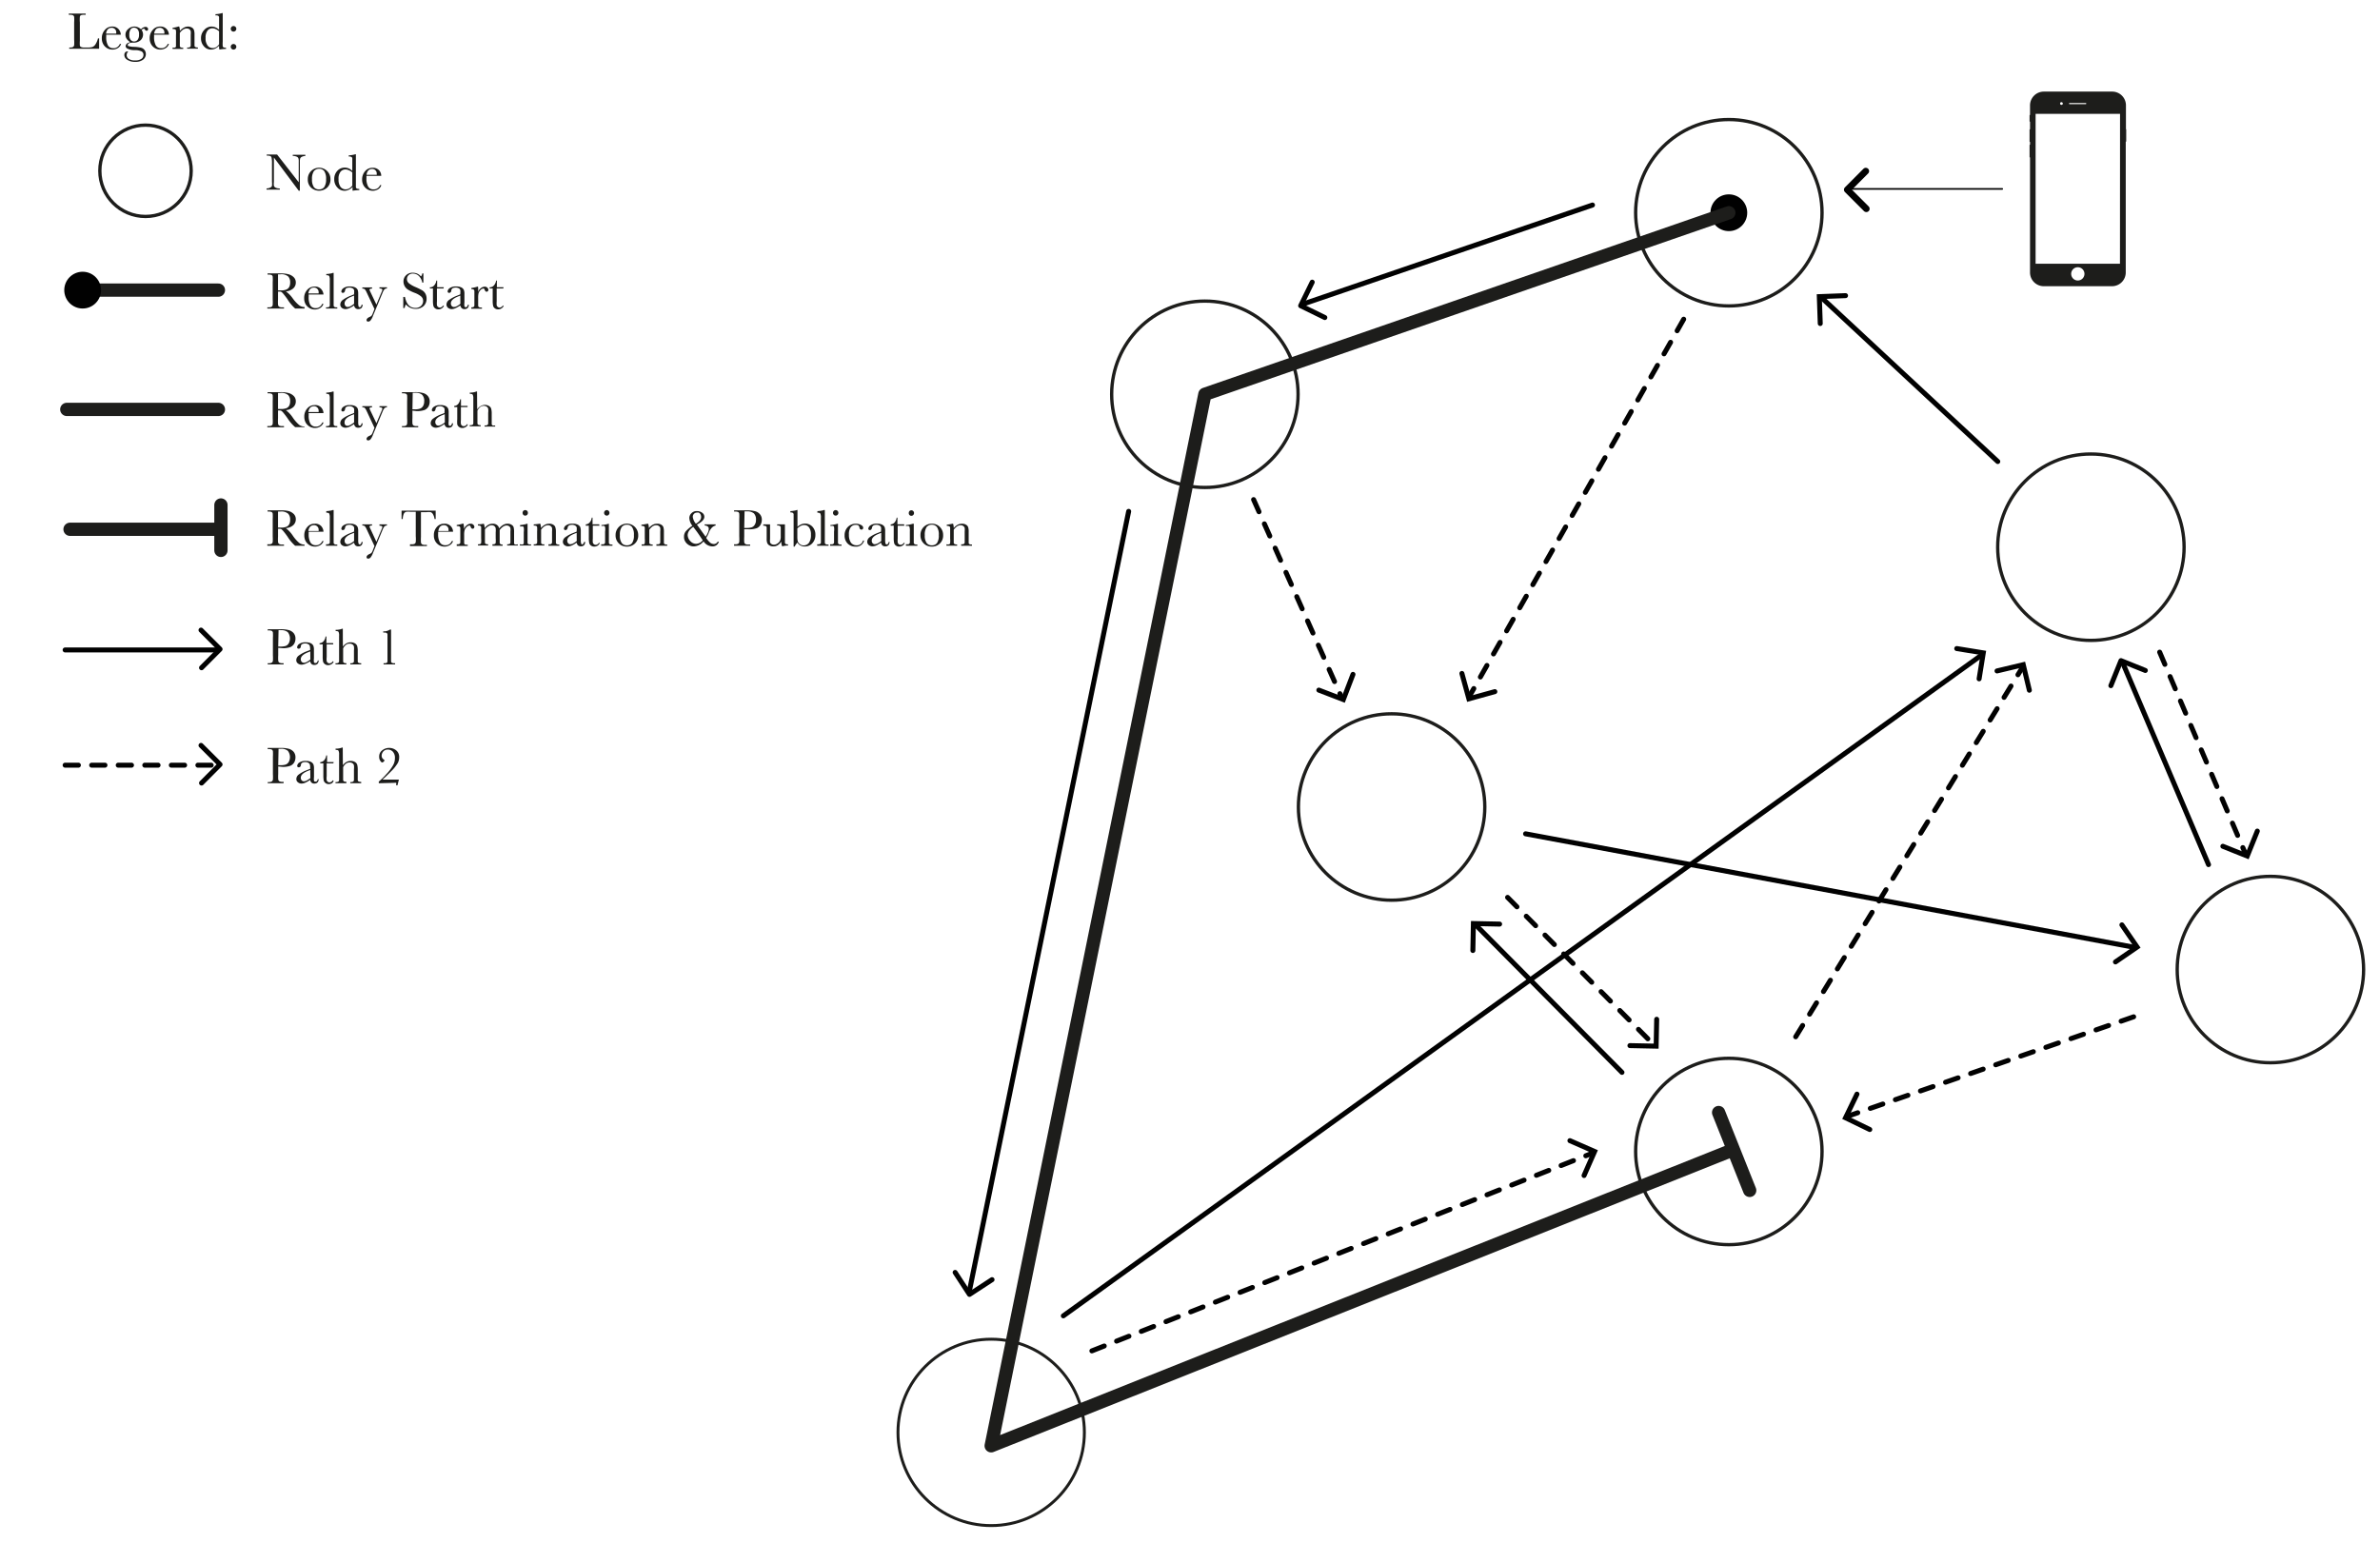 <svg xmlns="http://www.w3.org/2000/svg" viewBox="0 0 358.52 232.49"><defs><style>.cls-1,.cls-3,.cls-4,.cls-5,.cls-6,.cls-7,.cls-8,.cls-9{fill:none;}.cls-1,.cls-5,.cls-6,.cls-7,.cls-8{stroke:#010101;}.cls-1,.cls-5,.cls-6,.cls-7,.cls-8,.cls-9{stroke-linecap:round;}.cls-1,.cls-5,.cls-7{stroke-miterlimit:10;}.cls-1,.cls-5,.cls-6{stroke-width:0.75px;}.cls-2{fill:#1d1d1b;}.cls-3,.cls-4,.cls-9{stroke:#1d1d1b;}.cls-3,.cls-4,.cls-6,.cls-8,.cls-9{stroke-linejoin:round;}.cls-3{stroke-width:0.5px;}.cls-4{stroke-width:0.44px;}.cls-5{stroke-dasharray:2 2;}.cls-7{stroke-width:0.25px;}.cls-9{stroke-width:2px;}.cls-10{fill:#010101;}</style></defs><g id="Layer_1" data-name="Layer 1"><line class="cls-1" x1="160.18" y1="198.24" x2="298.42" y2="98.75"/><polyline class="cls-1" points="298.13 102.27 298.76 98.36 294.76 97.71"/><path class="cls-2" d="M14.93,5.78l0,1.56h-4.5V7.16h.16A1,1,0,0,0,11,7.08a.42.42,0,0,0,.17-.27,6.24,6.24,0,0,0,0-.85V3.37a5.9,5.9,0,0,0,0-.82A.36.36,0,0,0,11,2.3a1.16,1.16,0,0,0-.52-.07h-.12V2.05h2.55v.18H12.7a1.37,1.37,0,0,0-.51.06.34.34,0,0,0-.16.24,4.81,4.81,0,0,0,0,.84V6.14a5,5,0,0,0,0,.72.34.34,0,0,0,.17.22,1.28,1.28,0,0,0,.59.08h.41a2.54,2.54,0,0,0,.72-.08,1,1,0,0,0,.45-.38,3,3,0,0,0,.39-.92Z"/><path class="cls-2" d="M18.2,5.23H16c0,.15,0,.26,0,.34a2.54,2.54,0,0,0,.26,1.27.88.88,0,0,0,.79.42,1,1,0,0,0,1-.64h.19a1.12,1.12,0,0,1-.5.63,1.54,1.54,0,0,1-.81.22,1.61,1.61,0,0,1-.77-.2,1.64,1.64,0,0,1-.59-.58,1.76,1.76,0,0,1-.23-.91,1.8,1.8,0,0,1,.45-1.26A1.39,1.39,0,0,1,16.86,4a1.22,1.22,0,0,1,1,.39A1.34,1.34,0,0,1,18.2,5.23Zm-.69-.16a.92.92,0,0,0,0-.16.66.66,0,0,0-.2-.53.67.67,0,0,0-.49-.19c-.48,0-.76.29-.85.88Z"/><path class="cls-2" d="M21.24,4.42a.92.92,0,0,1,.67-.37.37.37,0,0,1,.29.1.31.31,0,0,1,.11.22c0,.18-.08.26-.24.26a.26.26,0,0,1-.22-.16q-.09-.15-.18-.15a.48.48,0,0,0-.33.21,1.21,1.21,0,0,1,.21.68,1.18,1.18,0,0,1-.34.82,1.49,1.49,0,0,1-1.13.39c-.55,0-.83.14-.83.34s.06.16.19.2a2.93,2.93,0,0,0,.77.1,5.1,5.1,0,0,1,1,.12,1,1,0,0,1,.56.35A1.05,1.05,0,0,1,21.54,9a1.92,1.92,0,0,1-1.21.32A2.11,2.11,0,0,1,19.16,9a.82.82,0,0,1-.43-.71.61.61,0,0,1,.12-.39.43.43,0,0,1,.36-.15.2.2,0,0,1,.11,0,.81.81,0,0,0-.24.56.68.68,0,0,0,.32.57,1.71,1.71,0,0,0,1,.22,1.52,1.52,0,0,0,.89-.23.69.69,0,0,0,.32-.58.58.58,0,0,0-.29-.55,2.37,2.37,0,0,0-1-.19,2.28,2.28,0,0,1-1.09-.21A.49.49,0,0,1,18.93,7c0-.34.24-.56.71-.64a1.8,1.8,0,0,1-.55-.5,1.09,1.09,0,0,1-.19-.63,1.07,1.07,0,0,1,.38-.83A1.34,1.34,0,0,1,20.2,4,1.39,1.39,0,0,1,21.24,4.42Zm-1.76.86a1.06,1.06,0,0,0,.21.73.66.66,0,0,0,.53.24A.68.68,0,0,0,20.73,6a1.23,1.23,0,0,0,.21-.81,1.06,1.06,0,0,0-.23-.8.74.74,0,0,0-.51-.22.61.61,0,0,0-.54.27A1.49,1.49,0,0,0,19.48,5.28Z"/><path class="cls-2" d="M25.45,5.23H23.21c0,.15,0,.26,0,.34a2.54,2.54,0,0,0,.26,1.27.88.88,0,0,0,.79.42,1,1,0,0,0,1-.64h.19a1.12,1.12,0,0,1-.5.63,1.54,1.54,0,0,1-.81.22,1.61,1.61,0,0,1-.77-.2,1.64,1.64,0,0,1-.59-.58,1.76,1.76,0,0,1-.23-.91A1.8,1.8,0,0,1,23,4.52,1.39,1.39,0,0,1,24.11,4a1.22,1.22,0,0,1,1,.39A1.34,1.34,0,0,1,25.45,5.23Zm-.69-.16a.92.92,0,0,0,0-.16.66.66,0,0,0-.2-.53.67.67,0,0,0-.49-.19c-.48,0-.76.29-.85.88Z"/><path class="cls-2" d="M26.85,4H27a2.29,2.29,0,0,1,.1.66,2,2,0,0,1,.59-.49A1.33,1.33,0,0,1,28.29,4a1.17,1.17,0,0,1,.63.16.7.7,0,0,1,.31.4,2.31,2.31,0,0,1,.07.67v1c0,.37,0,.6,0,.68a.27.27,0,0,0,.13.18.82.82,0,0,0,.38.06v.18H28.19V7.16h.08a.53.53,0,0,0,.36-.08.3.3,0,0,0,.1-.19c0-.07,0-.29,0-.65v-1a2.35,2.35,0,0,0,0-.54.51.51,0,0,0-.19-.28.64.64,0,0,0-.42-.13,1,1,0,0,0-.54.17,1.6,1.6,0,0,0-.49.51v1.3c0,.37,0,.6,0,.68a.26.26,0,0,0,.12.18.87.87,0,0,0,.39.06v.18H26V7.16a.88.88,0,0,0,.38,0,.25.25,0,0,0,.13-.17c0-.07,0-.3,0-.7v-1a4.87,4.87,0,0,0,0-.68.25.25,0,0,0-.12-.18A.87.87,0,0,0,26,4.37V4.19A4.75,4.75,0,0,0,26.85,4Z"/><path class="cls-2" d="M33,4.48V3.23c0-.34,0-.55,0-.64a.27.27,0,0,0-.11-.2.61.61,0,0,0-.35-.07h-.08V2.14a4.6,4.6,0,0,0,1-.17h.09v4.3a4.78,4.78,0,0,0,0,.68.23.23,0,0,0,.12.18.85.85,0,0,0,.38.06v.18a5.83,5.83,0,0,0-1,.1A2.08,2.08,0,0,1,33,6.89a2,2,0,0,1-.6.44,1.52,1.52,0,0,1-.63.14A1.36,1.36,0,0,1,30.74,7a1.74,1.74,0,0,1-.46-1.21,1.74,1.74,0,0,1,.47-1.26A1.46,1.46,0,0,1,31.84,4a1.63,1.63,0,0,1,.62.12A2,2,0,0,1,33,4.48Zm0,.23a1.84,1.84,0,0,0-.51-.33A1.28,1.28,0,0,0,32,4.26a.94.94,0,0,0-.73.34,1.67,1.67,0,0,0-.3,1.11,1.77,1.77,0,0,0,.31,1.16.94.94,0,0,0,.74.37,1.12,1.12,0,0,0,.55-.14A1.57,1.57,0,0,0,33,6.67Z"/><path class="cls-2" d="M34.76,4.34a.4.4,0,0,1,.12-.29.38.38,0,0,1,.3-.13.4.4,0,0,1,.29.12.41.41,0,0,1,.13.3.38.38,0,0,1-.13.3.4.4,0,0,1-.29.12.41.41,0,0,1-.3-.12A.44.44,0,0,1,34.76,4.34Zm0,2.71a.44.44,0,0,1,.12-.3.41.41,0,0,1,.3-.12.4.4,0,0,1,.29.12.41.41,0,0,1,.13.3.38.38,0,0,1-.13.3.4.4,0,0,1-.29.12.38.38,0,0,1-.3-.13A.4.4,0,0,1,34.76,7.05Z"/><path class="cls-2" d="M41.91,97.6v1.12a6.63,6.63,0,0,0,0,.81.43.43,0,0,0,.15.29.92.92,0,0,0,.49.1h.17v.18H40.33v-.18h.14a.88.88,0,0,0,.47-.09.42.42,0,0,0,.17-.27,6.9,6.9,0,0,0,0-.84v-2.6a6.72,6.72,0,0,0,0-.82.38.38,0,0,0-.16-.25,1.16,1.16,0,0,0-.52-.07h-.1V94.8l.66,0,1.25,0a4.62,4.62,0,0,1,1.26.13,1.46,1.46,0,0,1,.73.45,1.28,1.28,0,0,1,.28.83,1.6,1.6,0,0,1-.19.77,1.24,1.24,0,0,1-.56.5,3.15,3.15,0,0,1-1.27.17Zm0-.19h.38a2.41,2.41,0,0,0,.73-.09.89.89,0,0,0,.47-.39,1.54,1.54,0,0,0-.13-1.68,1.47,1.47,0,0,0-1-.31h-.4Z"/><path class="cls-2" d="M47.87,99.51H48c0,.44-.24.67-.65.67a.61.61,0,0,1-.42-.14.69.69,0,0,1-.2-.42A4.72,4.72,0,0,1,46,100a1.48,1.48,0,0,1-.57.14.88.88,0,0,1-.56-.19.61.61,0,0,1-.24-.5.87.87,0,0,1,.4-.7,4.79,4.79,0,0,1,1.08-.59l.61-.24V97.8a1.79,1.79,0,0,0-.05-.48.45.45,0,0,0-.22-.26.84.84,0,0,0-.47-.12q-.59,0-.66.39c0,.27-.15.4-.32.4a.21.21,0,0,1-.24-.23.67.67,0,0,1,.31-.48,1.59,1.59,0,0,1,1-.25,1.62,1.62,0,0,1,.77.15.88.88,0,0,1,.36.36,1.53,1.53,0,0,1,.09.61v1.29a2.31,2.31,0,0,0,0,.58.2.2,0,0,0,.21.13C47.72,99.89,47.83,99.76,47.87,99.51Zm-1.13-1.37-.43.17c-.67.28-1,.62-1,1a.56.56,0,0,0,.13.39.43.43,0,0,0,.34.15,1,1,0,0,0,.42-.12,3.61,3.61,0,0,0,.55-.36Z"/><path class="cls-2" d="M50.21,97.08h-1V99a2.63,2.63,0,0,0,0,.6.45.45,0,0,0,.16.25.48.48,0,0,0,.27.09.6.6,0,0,0,.49-.32l.13.07a.76.76,0,0,1-.36.39,1,1,0,0,1-.48.13.76.76,0,0,1-.49-.16.73.73,0,0,1-.27-.39,4.43,4.43,0,0,1-.05-.78V97.08h-.47V96.9a.85.85,0,0,0,.58-.27,1.33,1.33,0,0,0,.32-.74h.13v1h1Z"/><path class="cls-2" d="M51.65,97.42a1.73,1.73,0,0,1,.53-.49,1.27,1.27,0,0,1,.64-.16,1.18,1.18,0,0,1,.65.16.74.74,0,0,1,.34.41,2.8,2.8,0,0,1,.08.77V99c0,.37,0,.6,0,.68a.24.24,0,0,0,.13.18.87.87,0,0,0,.39.06v.18H52.77v-.18h.08a.53.53,0,0,0,.37-.09.35.35,0,0,0,.1-.19c0-.07,0-.29,0-.64V98a2.66,2.66,0,0,0,0-.59.51.51,0,0,0-.22-.32.73.73,0,0,0-.43-.12.88.88,0,0,0-.55.17,1.62,1.62,0,0,0-.43.54V99c0,.36,0,.58,0,.66a.25.25,0,0,0,.12.19.77.77,0,0,0,.37.07v.18H50.54v-.18h.08a.55.55,0,0,0,.36-.08.32.32,0,0,0,.1-.2c0-.07,0-.29,0-.64V95.81A1.26,1.26,0,0,0,51,95.2c-.06-.09-.2-.13-.44-.13v-.18a2.66,2.66,0,0,0,1-.17h.08Z"/><path class="cls-2" d="M58.74,94.85h.17V99c0,.34,0,.55,0,.64a.31.31,0,0,0,.11.21.71.71,0,0,0,.35.07h.15v.18H57.78v-.18h.13a.61.61,0,0,0,.37-.08.31.31,0,0,0,.09-.2c0-.07,0-.29,0-.64V96.22c0-.36,0-.57,0-.64a.38.38,0,0,0-.1-.2.61.61,0,0,0-.37-.08h-.17v-.18A1.66,1.66,0,0,0,58.74,94.85Z"/><path class="cls-2" d="M41.91,115.47v1.12a7,7,0,0,0,0,.82.43.43,0,0,0,.15.28.92.92,0,0,0,.49.1h.17V118H40.33v-.18h.14a.88.88,0,0,0,.47-.09.42.42,0,0,0,.17-.27,6.9,6.9,0,0,0,0-.84V114a6.72,6.72,0,0,0,0-.82.38.38,0,0,0-.16-.25,1.16,1.16,0,0,0-.52-.07h-.1v-.18l.66,0,1.25,0a4.62,4.62,0,0,1,1.26.13,1.53,1.53,0,0,1,.73.45,1.28,1.28,0,0,1,.28.83,1.6,1.6,0,0,1-.19.77,1.24,1.24,0,0,1-.56.5,3.15,3.15,0,0,1-1.27.17Zm0-.19h.38a2.41,2.41,0,0,0,.73-.09.89.89,0,0,0,.47-.39,1.54,1.54,0,0,0-.13-1.68,1.47,1.47,0,0,0-1-.31h-.4Z"/><path class="cls-2" d="M47.87,117.38H48c0,.44-.24.67-.65.67a.61.61,0,0,1-.42-.14.69.69,0,0,1-.2-.42,4.72,4.72,0,0,1-.72.42,1.48,1.48,0,0,1-.57.14.83.83,0,0,1-.56-.19.59.59,0,0,1-.24-.5.87.87,0,0,1,.4-.7,4.79,4.79,0,0,1,1.08-.59l.61-.24v-.16a1.79,1.79,0,0,0-.05-.48.45.45,0,0,0-.22-.26.84.84,0,0,0-.47-.12q-.59,0-.66.39c0,.27-.15.4-.32.4a.21.21,0,0,1-.24-.23.67.67,0,0,1,.31-.48,1.59,1.59,0,0,1,1-.25,1.62,1.62,0,0,1,.77.15.88.88,0,0,1,.36.36,1.56,1.56,0,0,1,.09.61v1.29a2.31,2.31,0,0,0,0,.58.2.2,0,0,0,.21.13C47.72,117.76,47.83,117.63,47.87,117.38ZM46.74,116l-.43.17c-.67.28-1,.62-1,1a.56.56,0,0,0,.13.39.43.43,0,0,0,.34.15,1,1,0,0,0,.42-.12,3.61,3.61,0,0,0,.55-.36Z"/><path class="cls-2" d="M50.21,115h-1v1.93a2.63,2.63,0,0,0,0,.6.45.45,0,0,0,.16.25.48.48,0,0,0,.27.09.6.6,0,0,0,.49-.32l.13.07A.76.76,0,0,1,50,118a1,1,0,0,1-.48.13.76.76,0,0,1-.49-.16.73.73,0,0,1-.27-.39,4.43,4.43,0,0,1-.05-.78V115h-.47v-.18a.85.85,0,0,0,.58-.27,1.33,1.33,0,0,0,.32-.74h.13v1h1Z"/><path class="cls-2" d="M51.65,115.29a1.73,1.73,0,0,1,.53-.49,1.27,1.27,0,0,1,.64-.16,1.18,1.18,0,0,1,.65.16.74.74,0,0,1,.34.41,2.84,2.84,0,0,1,.08.78v.88c0,.37,0,.6,0,.68a.24.24,0,0,0,.13.18.87.87,0,0,0,.39.06V118H52.77v-.18h.08a.53.53,0,0,0,.37-.09.35.35,0,0,0,.1-.19c0-.07,0-.29,0-.64v-1a2.66,2.66,0,0,0,0-.59.51.51,0,0,0-.22-.32.73.73,0,0,0-.43-.12.88.88,0,0,0-.55.17,1.62,1.62,0,0,0-.43.54v1.28c0,.36,0,.58,0,.66a.25.25,0,0,0,.12.19.77.77,0,0,0,.37.07V118H50.54v-.18h.08a.55.55,0,0,0,.36-.08.32.32,0,0,0,.1-.2c0-.07,0-.29,0-.64v-3.19a1.26,1.26,0,0,0-.09-.61c-.06-.09-.2-.13-.44-.13v-.18a2.66,2.66,0,0,0,1-.17h.08Z"/><path class="cls-2" d="M57.06,118v-.25a10,10,0,0,0,1.12-1.1,6.76,6.76,0,0,0,1-1.3,2.16,2.16,0,0,0,.31-1.1,1.37,1.37,0,0,0-.31-1,1,1,0,0,0-.76-.32.88.88,0,0,0-.69.29,1,1,0,0,0-.24.62.66.66,0,0,0,.32.59c.07.06.11.1.11.13a.33.33,0,0,1-.13.19.37.37,0,0,1-.22.12c-.08,0-.17-.08-.28-.24a1,1,0,0,1-.17-.6,1.13,1.13,0,0,1,.47-1,1.69,1.69,0,0,1,2.07,0,1.26,1.26,0,0,1,.47,1.08,1.81,1.81,0,0,1-.21.85,6.27,6.27,0,0,1-1,1.24c-.55.55-1,1-1.31,1.25h2.48l-.22.87h-.18a.34.34,0,0,1,0-.14.31.31,0,0,0,0-.1c0-.08,0-.13,0-.14a.8.8,0,0,0-.27,0Z"/><path class="cls-2" d="M45,28.73l-3.74-5v3.67a2.68,2.68,0,0,0,0,.61.54.54,0,0,0,.26.26,1.3,1.3,0,0,0,.63.12v.18h-2v-.18a1.33,1.33,0,0,0,.58-.14.43.43,0,0,0,.24-.24,3.2,3.2,0,0,0,0-.61v-2.8a3.57,3.57,0,0,0-.06-.82.4.4,0,0,0-.18-.27,1.56,1.56,0,0,0-.55-.06v-.17h1.56L45,27.46V24.29a1.15,1.15,0,0,0-.07-.49.52.52,0,0,0-.3-.22,1.4,1.4,0,0,0-.53-.09v-.17H46v.17a1.64,1.64,0,0,0-.53.13.5.5,0,0,0-.25.25,1.68,1.68,0,0,0-.05.48v4.38Z"/><path class="cls-2" d="M46.37,27a1.67,1.67,0,0,1,.49-1.23,1.71,1.71,0,0,1,2.42,0,1.67,1.67,0,0,1,.5,1.23,1.66,1.66,0,0,1-.5,1.27,1.81,1.81,0,0,1-2.42,0A1.64,1.64,0,0,1,46.37,27ZM47,27a2,2,0,0,0,.28,1.19.94.94,0,0,0,.78.34.93.93,0,0,0,.78-.34A2,2,0,0,0,49.12,27a2.06,2.06,0,0,0-.27-1.21.92.92,0,0,0-.78-.36,1,1,0,0,0-.79.36A2.06,2.06,0,0,0,47,27Z"/><path class="cls-2" d="M53.07,25.75V24.5c0-.34,0-.55,0-.64a.27.27,0,0,0-.11-.2.6.6,0,0,0-.35-.08h-.08v-.17a4.6,4.6,0,0,0,1-.17h.08v4.3c0,.37,0,.6,0,.68a.27.27,0,0,0,.13.18.82.82,0,0,0,.38.06v.18a6,6,0,0,0-1,.1,2.71,2.71,0,0,1,0-.58,2.14,2.14,0,0,1-.6.44,1.52,1.52,0,0,1-.63.14,1.43,1.43,0,0,1-1.08-.5A1.75,1.75,0,0,1,50.35,27a1.77,1.77,0,0,1,.46-1.26,1.5,1.5,0,0,1,1.1-.49,1.63,1.63,0,0,1,.62.12A2,2,0,0,1,53.07,25.75Zm0,.23a1.74,1.74,0,0,0-.52-.33,1.2,1.2,0,0,0-.52-.12.94.94,0,0,0-.73.34A1.67,1.67,0,0,0,51,27a1.85,1.85,0,0,0,.3,1.16,1,1,0,0,0,.75.37,1.15,1.15,0,0,0,.55-.14,1.57,1.57,0,0,0,.47-.43Z"/><path class="cls-2" d="M57.43,26.49H55.2c0,.16,0,.27,0,.35a2.43,2.43,0,0,0,.26,1.27.87.87,0,0,0,.79.42,1,1,0,0,0,1-.64h.19a1.1,1.1,0,0,1-.49.63,1.54,1.54,0,0,1-.81.22,1.61,1.61,0,0,1-.77-.2,1.64,1.64,0,0,1-.59-.58,1.67,1.67,0,0,1-.23-.91A1.84,1.84,0,0,1,55,25.79a1.43,1.43,0,0,1,1.12-.51,1.24,1.24,0,0,1,1,.39A1.27,1.27,0,0,1,57.43,26.49Zm-.68-.15a.92.92,0,0,0,0-.16.67.67,0,0,0-.7-.72c-.47,0-.75.29-.84.88Z"/><path class="cls-2" d="M45.88,64.35H44.46A6.25,6.25,0,0,1,43.3,63c-.17-.24-.34-.47-.52-.69a2.65,2.65,0,0,0-.37-.4.56.56,0,0,0-.32-.07h-.21V63a6.74,6.74,0,0,0,0,.81.4.4,0,0,0,.16.29.87.87,0,0,0,.48.09h.26v.18H40.27v-.18h.17a.87.87,0,0,0,.47-.08.39.39,0,0,0,.17-.27,6.9,6.9,0,0,0,0-.84v-2.6a6.72,6.72,0,0,0,0-.82.33.33,0,0,0-.16-.25,1.16,1.16,0,0,0-.52-.07h-.09v-.18l.76,0c.5,0,.9,0,1.2,0a4.52,4.52,0,0,1,1.23.14,1.75,1.75,0,0,1,.77.46,1.09,1.09,0,0,1,.29.77,1.17,1.17,0,0,1-.38.89,1.92,1.92,0,0,1-1.12.45,4.61,4.61,0,0,1,1.07,1.16,5.44,5.44,0,0,0,.94,1.06,1.47,1.47,0,0,0,.81.26Zm-4-2.73.61,0a2.17,2.17,0,0,0,.54-.09.85.85,0,0,0,.6-.56,1.62,1.62,0,0,0,.08-.54,1.32,1.32,0,0,0-.28-.89,1.57,1.57,0,0,0-1.22-.34l-.33,0Z"/><path class="cls-2" d="M48.73,62.24H46.5c0,.15,0,.26,0,.34a2.51,2.51,0,0,0,.26,1.27.88.88,0,0,0,.79.42,1,1,0,0,0,1-.63h.19a1.13,1.13,0,0,1-.5.62,1.54,1.54,0,0,1-.81.22,1.57,1.57,0,0,1-.76-.2,1.67,1.67,0,0,1-.6-.58,1.76,1.76,0,0,1-.23-.91,1.8,1.8,0,0,1,.45-1.26,1.4,1.4,0,0,1,1.11-.5,1.2,1.2,0,0,1,1,.38A1.34,1.34,0,0,1,48.73,62.24ZM48,62.08a1,1,0,0,0,0-.16.66.66,0,0,0-.21-.53.66.66,0,0,0-.49-.19c-.47,0-.76.29-.85.88Z"/><path class="cls-2" d="M50.26,59v4.28c0,.34,0,.55,0,.64a.27.27,0,0,0,.11.2.63.63,0,0,0,.35.07h.09v.18H49.11v-.18h.11a.71.71,0,0,0,.34-.06.29.29,0,0,0,.12-.18c0-.08,0-.3,0-.67V60.09a1.33,1.33,0,0,0-.09-.63c-.06-.09-.21-.13-.44-.13v-.18a3.15,3.15,0,0,0,.56-.06,1.6,1.6,0,0,0,.44-.11Z"/><path class="cls-2" d="M54.47,63.77h.15c0,.44-.24.67-.66.67a.63.63,0,0,1-.42-.14.75.75,0,0,1-.2-.42,5.2,5.2,0,0,1-.71.42,1.57,1.57,0,0,1-.58.14.92.92,0,0,1-.56-.19.63.63,0,0,1-.23-.5.87.87,0,0,1,.39-.7,4.67,4.67,0,0,1,1.09-.59l.6-.24v-.16a1.88,1.88,0,0,0,0-.48.44.44,0,0,0-.23-.26.8.8,0,0,0-.47-.12c-.39,0-.61.13-.65.39s-.15.4-.33.4a.21.21,0,0,1-.24-.23.69.69,0,0,1,.32-.48,1.55,1.55,0,0,1,1-.25,1.59,1.59,0,0,1,.77.15.86.86,0,0,1,.37.36,1.79,1.79,0,0,1,.08.61v1.29A2.15,2.15,0,0,0,54,64a.19.19,0,0,0,.2.13C54.32,64.15,54.43,64,54.47,63.77ZM53.34,62.4l-.43.17c-.67.28-1,.62-1,1A.57.57,0,0,0,52,64a.4.4,0,0,0,.33.15A1,1,0,0,0,52.8,64a3.15,3.15,0,0,0,.54-.36Z"/><path class="cls-2" d="M56.7,63.75,57.44,62a2.54,2.54,0,0,0,.16-.43c0-.13-.15-.2-.44-.21v-.17h1.13v.17a.58.58,0,0,0-.38.14,2.16,2.16,0,0,0-.3.56l-1.43,3.45a2.43,2.43,0,0,1-.36.67.47.47,0,0,1-.34.17c-.17,0-.26-.07-.26-.23s.14-.32.41-.45a1.18,1.18,0,0,0,.32-.18,1,1,0,0,0,.16-.27l.3-.76-1.2-2.58a1.6,1.6,0,0,0-.27-.43.56.56,0,0,0-.36-.09v-.17h1.47v.17c-.26,0-.39.07-.39.16a2.13,2.13,0,0,0,.16.39Z"/><path class="cls-2" d="M62.13,61.86V63a6.74,6.74,0,0,0,0,.81.4.4,0,0,0,.16.29.9.9,0,0,0,.48.09H63v.18H60.55v-.18h.14a.87.87,0,0,0,.47-.08.39.39,0,0,0,.17-.27,6.9,6.9,0,0,0,0-.84v-2.6a6.72,6.72,0,0,0,0-.82.33.33,0,0,0-.16-.25,1.16,1.16,0,0,0-.52-.07h-.1v-.18l.67,0,1.24,0a4.57,4.57,0,0,1,1.26.13,1.42,1.42,0,0,1,.73.45,1.23,1.23,0,0,1,.28.83,1.52,1.52,0,0,1-.19.77,1.3,1.3,0,0,1-.56.5,3.35,3.35,0,0,1-1.27.17Zm0-.19h.38a2.2,2.2,0,0,0,.74-.1.89.89,0,0,0,.47-.38,1.37,1.37,0,0,0,.18-.72,1.28,1.28,0,0,0-.32-1,1.49,1.49,0,0,0-1-.3h-.41Z"/><path class="cls-2" d="M68.09,63.77h.15c0,.44-.25.67-.66.67a.61.61,0,0,1-.42-.14.75.75,0,0,1-.2-.42,4.72,4.72,0,0,1-.72.42,1.48,1.48,0,0,1-.57.14.9.9,0,0,1-.56-.19.6.6,0,0,1-.23-.5.87.87,0,0,1,.39-.7,4.79,4.79,0,0,1,1.08-.59l.61-.24v-.16a1.79,1.79,0,0,0,0-.48.42.42,0,0,0-.22-.26.84.84,0,0,0-.47-.12c-.39,0-.61.13-.65.39s-.15.4-.33.4a.21.21,0,0,1-.24-.23.69.69,0,0,1,.32-.48,1.55,1.55,0,0,1,1-.25,1.62,1.62,0,0,1,.77.15.88.88,0,0,1,.36.36,1.53,1.53,0,0,1,.09.61v1.29a2.15,2.15,0,0,0,0,.58.19.19,0,0,0,.2.13C67.94,64.15,68.05,64,68.09,63.77ZM67,62.4l-.43.17c-.67.28-1,.62-1,1a.62.62,0,0,0,.13.4.43.43,0,0,0,.34.15,1,1,0,0,0,.42-.12,2.84,2.84,0,0,0,.55-.36Z"/><path class="cls-2" d="M70.43,61.33h-1v1.94a2.69,2.69,0,0,0,0,.6.45.45,0,0,0,.16.25.49.49,0,0,0,.28.09.58.58,0,0,0,.48-.32l.13.07a.81.81,0,0,1-.36.39.94.94,0,0,1-.48.13.78.78,0,0,1-.49-.16.73.73,0,0,1-.27-.39,4.43,4.43,0,0,1,0-.78V61.33h-.46v-.17a.85.85,0,0,0,.57-.27,1.27,1.27,0,0,0,.32-.74h.13v1h1Z"/><path class="cls-2" d="M71.88,61.68a1.6,1.6,0,0,1,.52-.49A1.29,1.29,0,0,1,73,61a1.18,1.18,0,0,1,.65.16.72.72,0,0,1,.34.4,2.84,2.84,0,0,1,.08.78v.89c0,.37,0,.6,0,.68a.27.27,0,0,0,.13.18.91.91,0,0,0,.39,0v.18H73v-.18h.07a.54.54,0,0,0,.37-.08.3.3,0,0,0,.1-.19c0-.08,0-.29,0-.64v-1a2.16,2.16,0,0,0,0-.59.51.51,0,0,0-.22-.32.73.73,0,0,0-.43-.13.91.91,0,0,0-.55.18,1.49,1.49,0,0,0-.42.54v1.28c0,.36,0,.58,0,.66a.31.31,0,0,0,.12.19.8.8,0,0,0,.37.06v.18H70.76v-.18h.08a.54.54,0,0,0,.37-.08.31.31,0,0,0,.09-.19c0-.07,0-.29,0-.64V60.07a1.26,1.26,0,0,0-.09-.61c-.07-.09-.21-.13-.44-.13v-.18a2.6,2.6,0,0,0,1-.17h.09Z"/><path class="cls-2" d="M45.88,46.48H44.46a6.25,6.25,0,0,1-1.16-1.39c-.17-.24-.34-.47-.52-.69a2.65,2.65,0,0,0-.37-.4.56.56,0,0,0-.32-.07h-.21V45.1a6.83,6.83,0,0,0,0,.82.4.4,0,0,0,.16.29.87.87,0,0,0,.48.09h.26v.18H40.27V46.3h.17a.87.87,0,0,0,.47-.08.39.39,0,0,0,.17-.27,7,7,0,0,0,0-.85V42.51a6.6,6.6,0,0,0,0-.82.33.33,0,0,0-.16-.25,1.16,1.16,0,0,0-.52-.07h-.09v-.18l.76,0c.5,0,.9,0,1.2,0a4.52,4.52,0,0,1,1.23.14,1.75,1.75,0,0,1,.77.46,1.09,1.09,0,0,1,.29.77,1.17,1.17,0,0,1-.38.89,1.92,1.92,0,0,1-1.12.45A4.61,4.61,0,0,1,44.13,45,5.44,5.44,0,0,0,45.07,46a1.47,1.47,0,0,0,.81.26Zm-4-2.73.61,0a2.17,2.17,0,0,0,.54-.09,1,1,0,0,0,.37-.21.89.89,0,0,0,.23-.35,1.62,1.62,0,0,0,.08-.54,1.32,1.32,0,0,0-.28-.89,1.57,1.57,0,0,0-1.22-.34l-.33,0Z"/><path class="cls-2" d="M48.73,44.37H46.5c0,.15,0,.26,0,.34A2.51,2.51,0,0,0,46.74,46a.88.88,0,0,0,.79.42,1,1,0,0,0,1-.64h.19a1.12,1.12,0,0,1-.5.63,1.54,1.54,0,0,1-.81.22,1.57,1.57,0,0,1-.76-.2,1.67,1.67,0,0,1-.6-.58,1.76,1.76,0,0,1-.23-.91,1.8,1.8,0,0,1,.45-1.26,1.4,1.4,0,0,1,1.11-.5,1.2,1.2,0,0,1,1,.38A1.34,1.34,0,0,1,48.73,44.37ZM48,44.21a1,1,0,0,0,0-.16.66.66,0,0,0-.21-.53.66.66,0,0,0-.49-.19c-.47,0-.76.29-.85.88Z"/><path class="cls-2" d="M50.26,41.11v4.28c0,.34,0,.55,0,.64a.27.27,0,0,0,.11.2.63.63,0,0,0,.35.07h.09v.18H49.11V46.3h.11a.71.71,0,0,0,.34-.06.29.29,0,0,0,.12-.18c0-.08,0-.3,0-.67V42.22a1.33,1.33,0,0,0-.09-.63c-.06-.09-.21-.13-.44-.13v-.18a3.15,3.15,0,0,0,.56-.06,1.6,1.6,0,0,0,.44-.11Z"/><path class="cls-2" d="M54.47,45.9h.15c0,.44-.24.67-.66.67a.58.58,0,0,1-.42-.15.69.69,0,0,1-.2-.41,4.22,4.22,0,0,1-.71.41,1.42,1.42,0,0,1-.58.15.92.92,0,0,1-.56-.19.63.63,0,0,1-.23-.5.87.87,0,0,1,.39-.7,4.67,4.67,0,0,1,1.09-.59l.6-.24v-.16a1.88,1.88,0,0,0,0-.48.48.48,0,0,0-.23-.27.88.88,0,0,0-.47-.11c-.39,0-.61.13-.65.39s-.15.4-.33.4a.21.21,0,0,1-.24-.23.69.69,0,0,1,.32-.48,1.55,1.55,0,0,1,1-.25,1.59,1.59,0,0,1,.77.15.8.8,0,0,1,.37.36,1.79,1.79,0,0,1,.08.61v1.29a2.15,2.15,0,0,0,.05.58.19.19,0,0,0,.2.13C54.32,46.28,54.43,46.15,54.47,45.9Zm-1.13-1.37-.43.17c-.67.28-1,.62-1,1a.57.57,0,0,0,.13.4.4.4,0,0,0,.33.15,1,1,0,0,0,.43-.12,3.15,3.15,0,0,0,.54-.36Z"/><path class="cls-2" d="M56.7,45.88l.74-1.78a2.54,2.54,0,0,0,.16-.43c0-.13-.15-.2-.44-.21v-.18h1.13v.18a.58.58,0,0,0-.38.14,2.16,2.16,0,0,0-.3.56L56.18,47.6a2.16,2.16,0,0,1-.36.67.45.45,0,0,1-.34.18c-.17,0-.26-.07-.26-.23s.14-.32.41-.45a1.18,1.18,0,0,0,.32-.18,1,1,0,0,0,.16-.27l.3-.76L55.21,44a1.6,1.6,0,0,0-.27-.43.56.56,0,0,0-.36-.09v-.18h1.47v.18c-.26,0-.39.07-.39.16a2.13,2.13,0,0,0,.16.39Z"/><path class="cls-2" d="M60.75,46.43v-1.7H61c.22,1.1.74,1.66,1.57,1.66a1.18,1.18,0,0,0,.87-.32,1,1,0,0,0,.3-.71.9.9,0,0,0-.27-.67,3.26,3.26,0,0,0-1-.57,6,6,0,0,1-1-.48,1.43,1.43,0,0,1-.69-1.23,1.24,1.24,0,0,1,.39-.94,1.36,1.36,0,0,1,1-.38,1.9,1.9,0,0,1,.63.11,1.57,1.57,0,0,1,.61.45.79.79,0,0,0,.2-.46h.17v1.38h-.17a1.87,1.87,0,0,0-.52-1,1.27,1.27,0,0,0-.88-.35.88.88,0,0,0-.69.26.83.83,0,0,0-.22.56.8.8,0,0,0,.28.62,4,4,0,0,0,1,.58,10.51,10.51,0,0,1,1,.49,1.36,1.36,0,0,1,.5.51,1.55,1.55,0,0,1,.18.76,1.48,1.48,0,0,1-.45,1.11,1.7,1.7,0,0,1-1.21.42,1.83,1.83,0,0,1-1.45-.67,1.32,1.32,0,0,0-.19.52Z"/><path class="cls-2" d="M66.82,43.46h-1V45.4a3.6,3.6,0,0,0,0,.6.41.41,0,0,0,.17.24.39.39,0,0,0,.27.1.6.6,0,0,0,.49-.32l.12.07a.85.85,0,0,1-.36.39.9.9,0,0,1-.47.13.79.79,0,0,1-.5-.16.66.66,0,0,1-.26-.39,3.45,3.45,0,0,1-.06-.78V43.46h-.46v-.18A.77.77,0,0,0,65.4,43a1.27,1.27,0,0,0,.33-.73h.12v1h1Z"/><path class="cls-2" d="M70.48,45.9h.14c0,.44-.24.67-.65.67a.57.57,0,0,1-.42-.15.7.7,0,0,1-.21-.41,3.86,3.86,0,0,1-.71.41,1.35,1.35,0,0,1-.57.15.88.88,0,0,1-.56-.19.61.61,0,0,1-.24-.5.85.85,0,0,1,.4-.7,4.79,4.79,0,0,1,1.08-.59l.6-.24v-.16a1.88,1.88,0,0,0,0-.48.5.5,0,0,0-.22-.27.93.93,0,0,0-.47-.11q-.58,0-.66.39c0,.26-.15.4-.32.4a.21.21,0,0,1-.24-.23.67.67,0,0,1,.31-.48,1.57,1.57,0,0,1,1-.25,1.62,1.62,0,0,1,.77.15.83.83,0,0,1,.36.36,1.53,1.53,0,0,1,.09.61v1.29a2.31,2.31,0,0,0,0,.58.2.2,0,0,0,.21.13C70.33,46.28,70.44,46.15,70.48,45.9Zm-1.14-1.37-.42.17c-.67.28-1,.62-1,1a.57.57,0,0,0,.13.4.43.43,0,0,0,.34.15,1,1,0,0,0,.42-.12,3.15,3.15,0,0,0,.54-.36Z"/><path class="cls-2" d="M72,44a1.28,1.28,0,0,1,.43-.58.92.92,0,0,1,.58-.23.53.53,0,0,1,.41.16.45.45,0,0,1,.15.32.3.3,0,0,1-.08.2.26.26,0,0,1-.19.08c-.13,0-.22-.1-.29-.29s-.12-.19-.21-.19a.66.66,0,0,0-.41.22,1.27,1.27,0,0,0-.3.48,3,3,0,0,0-.06.68v.57c0,.34,0,.55,0,.64a.27.27,0,0,0,.11.2.61.61,0,0,0,.35.07h.11v.18H71V46.3H71a.71.71,0,0,0,.34-.06.29.29,0,0,0,.12-.18c0-.08,0-.3,0-.67v-.91c0-.34,0-.56,0-.64a.27.27,0,0,0-.11-.21.68.68,0,0,0-.35-.07H71v-.17a5.84,5.84,0,0,0,1-.23A2.44,2.44,0,0,1,72,44Z"/><path class="cls-2" d="M75.82,43.46h-1V45.4a3.6,3.6,0,0,0,0,.6.41.41,0,0,0,.17.24.39.39,0,0,0,.27.1.6.6,0,0,0,.49-.32l.12.07a.85.85,0,0,1-.36.39.9.9,0,0,1-.47.13.79.79,0,0,1-.5-.16.66.66,0,0,1-.26-.39,3.45,3.45,0,0,1-.06-.78V43.46h-.46v-.18A.77.77,0,0,0,74.4,43a1.27,1.27,0,0,0,.33-.73h.12v1h1Z"/><path class="cls-2" d="M45.88,82.22H44.46a6.25,6.25,0,0,1-1.16-1.39c-.17-.24-.34-.47-.52-.69a2.65,2.65,0,0,0-.37-.4.56.56,0,0,0-.32-.07h-.21v1.18a6.74,6.74,0,0,0,0,.81.4.4,0,0,0,.16.29.87.87,0,0,0,.48.09h.26v.18H40.27V82h.17a.87.87,0,0,0,.47-.08.39.39,0,0,0,.17-.27,6.9,6.9,0,0,0,0-.84v-2.6a6.72,6.72,0,0,0,0-.82.33.33,0,0,0-.16-.25,1.16,1.16,0,0,0-.52-.07h-.09v-.18l.76,0c.5,0,.9,0,1.2,0A4.52,4.52,0,0,1,43.5,77a1.75,1.75,0,0,1,.77.46,1.09,1.09,0,0,1,.29.77,1.17,1.17,0,0,1-.38.89,1.92,1.92,0,0,1-1.12.45,4.61,4.61,0,0,1,1.07,1.16,5.44,5.44,0,0,0,.94,1.06,1.4,1.4,0,0,0,.81.26Zm-4-2.73.61,0a2.17,2.17,0,0,0,.54-.09.85.85,0,0,0,.6-.56,1.62,1.62,0,0,0,.08-.54,1.32,1.32,0,0,0-.28-.89,1.57,1.57,0,0,0-1.22-.34l-.33,0Z"/><path class="cls-2" d="M48.73,80.11H46.5c0,.15,0,.26,0,.34a2.51,2.51,0,0,0,.26,1.27.88.88,0,0,0,.79.42,1,1,0,0,0,1-.63h.19a1.13,1.13,0,0,1-.5.62,1.54,1.54,0,0,1-.81.22,1.57,1.57,0,0,1-.76-.2,1.67,1.67,0,0,1-.6-.58,1.76,1.76,0,0,1-.23-.91,1.8,1.8,0,0,1,.45-1.26,1.4,1.4,0,0,1,1.11-.5,1.2,1.2,0,0,1,1,.38A1.34,1.34,0,0,1,48.73,80.11ZM48,80a1,1,0,0,0,0-.16.66.66,0,0,0-.21-.53.66.66,0,0,0-.49-.19c-.47,0-.76.29-.85.88Z"/><path class="cls-2" d="M50.26,76.85v4.28c0,.34,0,.55,0,.64a.27.27,0,0,0,.11.2.63.63,0,0,0,.35.07h.09v.18H49.11V82h.11a.71.71,0,0,0,.34-.06.29.29,0,0,0,.12-.18c0-.08,0-.3,0-.67V78a1.33,1.33,0,0,0-.09-.63c-.06-.09-.21-.13-.44-.13V77a3.15,3.15,0,0,0,.56-.06,1.6,1.6,0,0,0,.44-.11Z"/><path class="cls-2" d="M54.47,81.64h.15c0,.44-.24.67-.66.67a.63.63,0,0,1-.42-.14.75.75,0,0,1-.2-.42,5.2,5.2,0,0,1-.71.42,1.57,1.57,0,0,1-.58.14.92.92,0,0,1-.56-.19.63.63,0,0,1-.23-.5.87.87,0,0,1,.39-.7,4.67,4.67,0,0,1,1.09-.59l.6-.24v-.16a1.88,1.88,0,0,0,0-.48.44.44,0,0,0-.23-.26.8.8,0,0,0-.47-.12c-.39,0-.61.13-.65.39s-.15.4-.33.4a.21.21,0,0,1-.24-.23.69.69,0,0,1,.32-.48,1.55,1.55,0,0,1,1-.25,1.59,1.59,0,0,1,.77.15.86.86,0,0,1,.37.36,1.79,1.79,0,0,1,.08.61v1.29a2.15,2.15,0,0,0,.05.58.19.19,0,0,0,.2.13C54.32,82,54.43,81.89,54.47,81.64Zm-1.13-1.37-.43.17c-.67.28-1,.62-1,1a.57.57,0,0,0,.13.4.4.4,0,0,0,.33.15,1,1,0,0,0,.43-.12,3.15,3.15,0,0,0,.54-.36Z"/><path class="cls-2" d="M56.7,81.62l.74-1.78a2.54,2.54,0,0,0,.16-.43c0-.13-.15-.2-.44-.21V79h1.13v.17a.58.58,0,0,0-.38.14,2.16,2.16,0,0,0-.3.56l-1.43,3.45a2.43,2.43,0,0,1-.36.67.47.47,0,0,1-.34.17c-.17,0-.26-.07-.26-.23s.14-.32.41-.45a1.18,1.18,0,0,0,.32-.18,1,1,0,0,0,.16-.27l.3-.76-1.2-2.58a1.6,1.6,0,0,0-.27-.43.56.56,0,0,0-.36-.09V79h1.47v.17c-.26,0-.39.07-.39.16a2.13,2.13,0,0,0,.16.39Z"/><path class="cls-2" d="M60.67,78.2h-.18l0-1.27h5.14l0,1.27h-.17a1.85,1.85,0,0,0-.25-.75.63.63,0,0,0-.33-.29,2.32,2.32,0,0,0-.62,0h-.85v3.74a6.74,6.74,0,0,0,0,.81.4.4,0,0,0,.16.29.94.94,0,0,0,.49.09h.25v.18H61.76V82H62a.92.92,0,0,0,.47-.08.41.41,0,0,0,.16-.27,4.81,4.81,0,0,0,0-.84V77.11h-.78a2.71,2.71,0,0,0-.69,0,.59.59,0,0,0-.33.29A2.19,2.19,0,0,0,60.67,78.2Z"/><path class="cls-2" d="M68.25,80.11H66c0,.15,0,.26,0,.34a2.4,2.4,0,0,0,.27,1.27.87.87,0,0,0,.79.42,1,1,0,0,0,1-.63h.19a1.09,1.09,0,0,1-.5.62,1.48,1.48,0,0,1-.8.22,1.61,1.61,0,0,1-.77-.2,1.64,1.64,0,0,1-.59-.58,1.67,1.67,0,0,1-.23-.91,1.79,1.79,0,0,1,.44-1.26,1.41,1.41,0,0,1,1.11-.5,1.24,1.24,0,0,1,1,.38A1.27,1.27,0,0,1,68.25,80.11ZM67.57,80c0-.06,0-.11,0-.16a.67.67,0,0,0-.7-.72c-.47,0-.75.29-.84.88Z"/><path class="cls-2" d="M69.89,79.71a1.36,1.36,0,0,1,.43-.58.92.92,0,0,1,.58-.23.53.53,0,0,1,.41.16.45.45,0,0,1,.15.32.28.28,0,0,1-.08.2.25.25,0,0,1-.18.08c-.13,0-.23-.09-.3-.29s-.12-.19-.21-.19a.6.6,0,0,0-.4.23,1,1,0,0,0-.3.47,2.44,2.44,0,0,0-.07.68v.57c0,.34,0,.55,0,.64A.27.27,0,0,0,70,82a.63.63,0,0,0,.35.07h.11v.18H68.8V82h.08a.71.71,0,0,0,.34-.06.29.29,0,0,0,.12-.18c0-.08,0-.3,0-.67v-.91c0-.34,0-.56,0-.64a.27.27,0,0,0-.11-.21.68.68,0,0,0-.35-.07H68.8v-.17a5.84,5.84,0,0,0,1-.23A2.44,2.44,0,0,1,69.89,79.71Z"/><path class="cls-2" d="M72.88,78.9h0a1.58,1.58,0,0,1,.12.67,1.9,1.9,0,0,1,.56-.51,1.33,1.33,0,0,1,.65-.16,1.05,1.05,0,0,1,.64.18.92.92,0,0,1,.35.53,2.22,2.22,0,0,1,.6-.53,1.3,1.3,0,0,1,.64-.18,1.06,1.06,0,0,1,.63.17.64.64,0,0,1,.31.39,2.92,2.92,0,0,1,.06.71v1c0,.37,0,.6,0,.68a.26.26,0,0,0,.12.18A.91.91,0,0,0,78,82v.18h-1.6V82a.8.8,0,0,0,.36-.05.27.27,0,0,0,.13-.17c0-.08,0-.31,0-.69V80.06a2,2,0,0,0,0-.49.47.47,0,0,0-.19-.28.66.66,0,0,0-.41-.12.88.88,0,0,0-.51.18,2,2,0,0,0-.51.51v1.27c0,.34,0,.55,0,.64a.29.29,0,0,0,.11.2.59.59,0,0,0,.34.07v.18H74.18V82a.8.8,0,0,0,.36-.05.25.25,0,0,0,.13-.17,4.23,4.23,0,0,0,0-.69v-.89a3,3,0,0,0,0-.61.53.53,0,0,0-.2-.33.64.64,0,0,0-.42-.13.89.89,0,0,0-.49.16,2.12,2.12,0,0,0-.51.46v1.34c0,.35,0,.57,0,.65a.27.27,0,0,0,.12.2.78.78,0,0,0,.36.06v.18H72V82a.8.8,0,0,0,.36-.05.23.23,0,0,0,.12-.17,4.32,4.32,0,0,0,0-.69v-1c0-.37,0-.59,0-.67a.26.26,0,0,0-.12-.19.8.8,0,0,0-.37-.06v-.18A4.49,4.49,0,0,0,72.88,78.9Z"/><path class="cls-2" d="M79.47,78.9v2.23c0,.34,0,.55,0,.64a.24.24,0,0,0,.11.2A.59.59,0,0,0,80,82H80v.18H78.31V82h.13A.53.53,0,0,0,78.8,82a.27.27,0,0,0,.1-.19c0-.07,0-.29,0-.64v-1a2.78,2.78,0,0,0,0-.69c0-.08-.08-.14-.14-.16a1.09,1.09,0,0,0-.31,0h-.1V79.1a4.44,4.44,0,0,0,1.07-.2Zm-.75-1.64a.44.44,0,0,1,.11-.29.41.41,0,0,1,.58,0,.39.39,0,0,1,.11.29.4.4,0,0,1-.69.3A.44.44,0,0,1,78.72,77.26Z"/><path class="cls-2" d="M81.28,78.9h.11a2.18,2.18,0,0,1,.1.66,1.92,1.92,0,0,1,.59-.5,1.32,1.32,0,0,1,.64-.16,1.09,1.09,0,0,1,.63.16.65.65,0,0,1,.31.39,2.28,2.28,0,0,1,.08.68v1c0,.37,0,.59,0,.67a.27.27,0,0,0,.13.18.82.82,0,0,0,.38.06v.18H82.62V82h.08c.18,0,.31,0,.36-.08a.3.3,0,0,0,.1-.19c0-.07,0-.29,0-.64v-1a3.45,3.45,0,0,0,0-.55.59.59,0,0,0-.2-.28.64.64,0,0,0-.42-.13,1,1,0,0,0-.54.17,2,2,0,0,0-.49.51v1.31c0,.37,0,.59,0,.67a.27.27,0,0,0,.13.18A.79.79,0,0,0,82,82v.18H80.4V82a.88.88,0,0,0,.38-.05.25.25,0,0,0,.13-.17,4.78,4.78,0,0,0,0-.69v-1a4.6,4.6,0,0,0,0-.67.23.23,0,0,0-.12-.18.87.87,0,0,0-.39-.06v-.18A7.24,7.24,0,0,0,81.28,78.9Z"/><path class="cls-2" d="M88,81.64h.15c0,.44-.24.67-.66.67a.64.64,0,0,1-.42-.14.75.75,0,0,1-.2-.42,5.2,5.2,0,0,1-.71.42,1.57,1.57,0,0,1-.58.14.92.92,0,0,1-.56-.19.63.63,0,0,1-.23-.5.87.87,0,0,1,.39-.7,4.67,4.67,0,0,1,1.09-.59l.6-.24v-.16a1.88,1.88,0,0,0,0-.48.45.45,0,0,0-.22-.26.85.85,0,0,0-.48-.12c-.39,0-.6.13-.65.39s-.15.4-.33.4a.21.21,0,0,1-.24-.23.69.69,0,0,1,.32-.48,1.55,1.55,0,0,1,1-.25,1.59,1.59,0,0,1,.77.15.86.86,0,0,1,.37.36,1.79,1.79,0,0,1,.08.61v1.29a2.15,2.15,0,0,0,.05.58.19.19,0,0,0,.2.13C87.81,82,87.91,81.89,88,81.64Zm-1.13-1.37-.42.17c-.68.28-1,.62-1,1a.57.57,0,0,0,.13.4.4.4,0,0,0,.33.15,1,1,0,0,0,.43-.12,3.15,3.15,0,0,0,.54-.36Z"/><path class="cls-2" d="M90.3,79.2h-1v1.94a3.5,3.5,0,0,0,0,.6.47.47,0,0,0,.17.25.44.44,0,0,0,.27.09.6.6,0,0,0,.49-.32l.12.07a.84.84,0,0,1-.35.39,1,1,0,0,1-.48.13.81.81,0,0,1-.5-.16.66.66,0,0,1-.26-.39,3.45,3.45,0,0,1-.06-.78V79.2h-.46V79a.85.85,0,0,0,.57-.27,1.34,1.34,0,0,0,.33-.74h.12v1h1Z"/><path class="cls-2" d="M91.72,78.9v2.23c0,.34,0,.55,0,.64a.27.27,0,0,0,.11.2.61.61,0,0,0,.35.07h.08v.18H90.56V82h.13c.19,0,.31,0,.36-.08a.27.27,0,0,0,.1-.19c0-.07,0-.29,0-.64v-1a2.34,2.34,0,0,0,0-.69.25.25,0,0,0-.14-.16,1.09,1.09,0,0,0-.31,0h-.1V79.1a4.64,4.64,0,0,0,1.08-.2ZM91,77.26a.4.4,0,0,1,.12-.29.38.38,0,0,1,.29-.12.38.38,0,0,1,.28.12.4.4,0,0,1,.12.29.41.41,0,0,1-.12.3.38.38,0,0,1-.28.12.38.38,0,0,1-.29-.12A.41.41,0,0,1,91,77.26Z"/><path class="cls-2" d="M92.73,80.62a1.71,1.71,0,0,1,.49-1.23,1.71,1.71,0,0,1,2.92,1.23,1.62,1.62,0,0,1-.5,1.27,1.69,1.69,0,0,1-1.21.46,1.66,1.66,0,0,1-1.7-1.73Zm.65,0a1.89,1.89,0,0,0,.28,1.19.92.92,0,0,0,.77.34.94.94,0,0,0,.79-.34,2,2,0,0,0,.27-1.19,2,2,0,0,0-.27-1.2.92.92,0,0,0-.79-.36.93.93,0,0,0-.78.35A2.06,2.06,0,0,0,93.38,80.64Z"/><path class="cls-2" d="M97.54,78.9h.1a1.91,1.91,0,0,1,.1.66,2,2,0,0,1,.59-.5A1.36,1.36,0,0,1,99,78.9a1.08,1.08,0,0,1,.62.16.67.67,0,0,1,.32.39,2.35,2.35,0,0,1,.07.68v1c0,.37,0,.59,0,.67a.23.23,0,0,0,.12.18.85.85,0,0,0,.38.06v.18H98.88V82H99a.54.54,0,0,0,.37-.08.28.28,0,0,0,.09-.19c0-.07,0-.29,0-.64v-1a3.16,3.16,0,0,0,0-.55.48.48,0,0,0-.2-.28.61.61,0,0,0-.41-.13,1,1,0,0,0-.55.17,2.18,2.18,0,0,0-.49.51v1.31c0,.37,0,.59,0,.67a.27.27,0,0,0,.13.18.85.85,0,0,0,.38.06v.18H96.66V82A.83.83,0,0,0,97,82a.23.23,0,0,0,.13-.17,4.14,4.14,0,0,0,0-.69v-1c0-.37,0-.6,0-.67a.27.27,0,0,0-.13-.18.85.85,0,0,0-.38-.06v-.18A7.65,7.65,0,0,0,97.54,78.9Z"/><path class="cls-2" d="M106.13,79h1.67v.17a1.31,1.31,0,0,0-.55.31,2.29,2.29,0,0,0-.49.82,4.06,4.06,0,0,1-.38.74,3.27,3.27,0,0,0,.65.76,1,1,0,0,0,.51.16.65.65,0,0,0,.57-.35h.18a1,1,0,0,1-.36.52,1,1,0,0,1-.61.19,1.65,1.65,0,0,1-1.34-.76,2,2,0,0,1-1.46.76,1.29,1.29,0,0,1-.54-.1,1.5,1.5,0,0,1-.48-.3,1.41,1.41,0,0,1-.34-.46,1.16,1.16,0,0,1-.12-.59,1.26,1.26,0,0,1,.26-.82,4.94,4.94,0,0,1,1-.84,2,2,0,0,1-.46-1.16,1,1,0,0,1,.31-.72A1.07,1.07,0,0,1,105,77a1.27,1.27,0,0,1,.76.24.73.73,0,0,1,.34.62c0,.4-.37.79-1.12,1.17l.67.93.64.89a2.86,2.86,0,0,0,.35-.64,1.48,1.48,0,0,0,.13-.53c0-.3-.2-.47-.61-.52Zm-1.68.37a2.09,2.09,0,0,0-.63.58,1.2,1.2,0,0,0-.23.65,1.35,1.35,0,0,0,.39.91,1.17,1.17,0,0,0,.88.42,1.34,1.34,0,0,0,1-.53c-.28-.42-.53-.8-.77-1.14S104.64,79.66,104.45,79.4Zm.39-.48c.52-.3.78-.63.78-1a.88.88,0,0,0-.05-.29.65.65,0,0,0-.13-.23.48.48,0,0,0-.2-.14.53.53,0,0,0-.25,0,.58.58,0,0,0-.46.19.65.65,0,0,0-.17.46A2,2,0,0,0,104.84,78.92Z"/><path class="cls-2" d="M112.11,79.73v1.12a6.74,6.74,0,0,0,0,.81.43.43,0,0,0,.15.29.94.94,0,0,0,.49.09H113v.18h-2.42V82h.14a.9.9,0,0,0,.47-.08.42.42,0,0,0,.17-.27,6.9,6.9,0,0,0,0-.84v-2.6a6.72,6.72,0,0,0,0-.82.36.36,0,0,0-.16-.25,1.19,1.19,0,0,0-.52-.07h-.1v-.18l.66,0,1.24,0a4.65,4.65,0,0,1,1.27.13,1.39,1.39,0,0,1,.72.45,1.23,1.23,0,0,1,.29.83,1.52,1.52,0,0,1-.2.77,1.17,1.17,0,0,1-.55.5,3.35,3.35,0,0,1-1.27.17Zm0-.19h.38a2.41,2.41,0,0,0,.73-.09.89.89,0,0,0,.47-.39,1.29,1.29,0,0,0,.19-.72,1.32,1.32,0,0,0-.32-1,1.53,1.53,0,0,0-1-.3h-.4Z"/><path class="cls-2" d="M118.24,79v2.09c0,.35,0,.57,0,.66a.29.29,0,0,0,.11.2.78.78,0,0,0,.36.06v.18a2.56,2.56,0,0,0-.87.13h0a1.57,1.57,0,0,1-.14-.74,1.81,1.81,0,0,1-.54.56,1.3,1.3,0,0,1-.68.18,1.13,1.13,0,0,1-.56-.14.78.78,0,0,1-.34-.36,1.7,1.7,0,0,1-.09-.64V80.12c0-.37,0-.59,0-.67a.27.27,0,0,0-.13-.19.82.82,0,0,0-.38-.06V79H116v2.21a1.88,1.88,0,0,0,0,.48.42.42,0,0,0,.2.26.65.65,0,0,0,.37.11.9.9,0,0,0,.57-.2,1.07,1.07,0,0,0,.37-.41,1.53,1.53,0,0,0,.1-.63v-.73c0-.35,0-.56,0-.63a.3.3,0,0,0-.1-.2.52.52,0,0,0-.36-.09h-.08V79Z"/><path class="cls-2" d="M119.7,82.35h-.15V78.07c0-.31,0-.51,0-.6a.31.31,0,0,0-.13-.21.78.78,0,0,0-.36-.06V77a3.15,3.15,0,0,0,.55-.06,1.5,1.5,0,0,0,.44-.11h.08v2.53a2.2,2.2,0,0,1,.56-.36,1.52,1.52,0,0,1,1.7.36,1.71,1.71,0,0,1,.44,1.22,1.79,1.79,0,0,1-.45,1.25,1.49,1.49,0,0,1-1.18.5,1.26,1.26,0,0,1-.62-.15,1.12,1.12,0,0,1-.45-.44A2.49,2.49,0,0,0,119.7,82.35Zm.41-2.74v1.26a2.83,2.83,0,0,0,.07.7.8.8,0,0,0,.31.4.88.88,0,0,0,.57.2,1,1,0,0,0,.81-.41,2,2,0,0,0,.29-1.2,1.81,1.81,0,0,0-.27-1.08.9.9,0,0,0-.75-.38,1.21,1.21,0,0,0-.52.13A1.87,1.87,0,0,0,120.11,79.61Z"/><path class="cls-2" d="M124.25,76.85v4.28c0,.34,0,.55,0,.64a.25.25,0,0,0,.12.2.57.57,0,0,0,.34.07h.1v.18h-1.71V82h.11a.69.69,0,0,0,.33-.06.23.23,0,0,0,.12-.18c0-.08,0-.3,0-.67V78a1.33,1.33,0,0,0-.09-.63c-.06-.09-.21-.13-.44-.13V77a3.06,3.06,0,0,0,.56-.06,1.5,1.5,0,0,0,.44-.11Z"/><path class="cls-2" d="M126.23,78.9v2.23c0,.34,0,.55,0,.64a.27.27,0,0,0,.11.2.61.61,0,0,0,.35.07h.08v.18h-1.72V82h.13c.19,0,.31,0,.36-.08a.27.27,0,0,0,.1-.19c0-.07,0-.29,0-.64v-1a2.34,2.34,0,0,0,0-.69c0-.08-.08-.14-.14-.16a1.09,1.09,0,0,0-.31,0h-.1V79.1a4.64,4.64,0,0,0,1.08-.2Zm-.75-1.64a.4.4,0,0,1,.12-.29.38.38,0,0,1,.28-.12.38.38,0,0,1,.29.12.4.4,0,0,1,.12.29.41.41,0,0,1-.12.3.38.38,0,0,1-.29.12.38.38,0,0,1-.28-.12A.41.41,0,0,1,125.48,77.26Z"/><path class="cls-2" d="M130,81.44h.17a1.22,1.22,0,0,1-1.33.91,1.58,1.58,0,0,1-1.15-.46,1.66,1.66,0,0,1-.46-1.23,1.73,1.73,0,0,1,.5-1.28,1.67,1.67,0,0,1,1.19-.48,1.61,1.61,0,0,1,.76.18c.24.12.35.27.35.44a.28.28,0,0,1-.06.18.23.23,0,0,1-.19.09c-.17,0-.28-.1-.31-.3a.64.64,0,0,0-.15-.32.62.62,0,0,0-.39-.09.9.9,0,0,0-.79.37,1.81,1.81,0,0,0-.26,1.09,2.1,2.1,0,0,0,.28,1.18,1,1,0,0,0,.86.43A.93.93,0,0,0,130,81.44Z"/><path class="cls-2" d="M133.88,81.64H134c0,.44-.24.67-.66.67a.64.64,0,0,1-.42-.14.75.75,0,0,1-.2-.42,5.2,5.2,0,0,1-.71.42,1.57,1.57,0,0,1-.58.14.92.92,0,0,1-.56-.19.63.63,0,0,1-.23-.5.87.87,0,0,1,.39-.7,4.67,4.67,0,0,1,1.09-.59l.6-.24v-.16a1.88,1.88,0,0,0,0-.48.45.45,0,0,0-.22-.26.85.85,0,0,0-.48-.12c-.39,0-.6.13-.65.39s-.15.4-.33.4a.21.21,0,0,1-.24-.23.69.69,0,0,1,.32-.48,1.55,1.55,0,0,1,1-.25,1.59,1.59,0,0,1,.77.15.86.86,0,0,1,.37.36,1.79,1.79,0,0,1,.08.61v1.29a2.15,2.15,0,0,0,.05.58.19.19,0,0,0,.2.13C133.74,82,133.84,81.89,133.88,81.64Zm-1.13-1.37-.43.17c-.67.28-1,.62-1,1a.57.57,0,0,0,.13.4.4.4,0,0,0,.33.15,1,1,0,0,0,.43-.12,3.15,3.15,0,0,0,.54-.36Z"/><path class="cls-2" d="M136.23,79.2h-1v1.94a3.5,3.5,0,0,0,0,.6.47.47,0,0,0,.17.25.44.44,0,0,0,.27.09.6.6,0,0,0,.49-.32l.12.07a.81.81,0,0,1-.36.39.9.9,0,0,1-.47.13.79.79,0,0,1-.5-.16.66.66,0,0,1-.26-.39,3.45,3.45,0,0,1-.06-.78V79.2h-.46V79a.85.85,0,0,0,.57-.27,1.34,1.34,0,0,0,.33-.74h.12v1h1Z"/><path class="cls-2" d="M137.65,78.9v2.23c0,.34,0,.55,0,.64a.27.27,0,0,0,.11.2.61.61,0,0,0,.35.07h.08v.18h-1.72V82h.13c.19,0,.31,0,.36-.08a.27.27,0,0,0,.1-.19c0-.07,0-.29,0-.64v-1a2.34,2.34,0,0,0-.05-.69.25.25,0,0,0-.14-.16,1.09,1.09,0,0,0-.31,0h-.1V79.1a4.64,4.64,0,0,0,1.08-.2Zm-.75-1.64A.4.4,0,0,1,137,77a.38.38,0,0,1,.29-.12.38.38,0,0,1,.28.12.4.4,0,0,1,.12.29.41.41,0,0,1-.12.3.38.38,0,0,1-.28.12.38.38,0,0,1-.29-.12A.41.41,0,0,1,136.9,77.26Z"/><path class="cls-2" d="M138.66,80.62a1.67,1.67,0,0,1,1.7-1.72,1.64,1.64,0,0,1,1.22.49,1.67,1.67,0,0,1,.49,1.23,1.62,1.62,0,0,1-.5,1.27,1.69,1.69,0,0,1-1.21.46,1.66,1.66,0,0,1-1.7-1.73Zm.65,0a1.89,1.89,0,0,0,.28,1.19.92.92,0,0,0,.77.34.94.94,0,0,0,.79-.34,2,2,0,0,0,.27-1.19,2,2,0,0,0-.27-1.2.92.92,0,0,0-.79-.36.93.93,0,0,0-.78.35A2.06,2.06,0,0,0,139.31,80.64Z"/><path class="cls-2" d="M143.47,78.9h.1a2.18,2.18,0,0,1,.1.66,2,2,0,0,1,.59-.5,1.36,1.36,0,0,1,.65-.16,1.08,1.08,0,0,1,.62.16.67.67,0,0,1,.32.39,2.35,2.35,0,0,1,.07.68v1c0,.37,0,.59,0,.67a.23.23,0,0,0,.12.18.85.85,0,0,0,.38.06v.18h-1.63V82h.07a.54.54,0,0,0,.37-.08.28.28,0,0,0,.09-.19c0-.07,0-.29,0-.64v-1a3.16,3.16,0,0,0,0-.55.53.53,0,0,0-.2-.28.63.63,0,0,0-.41-.13,1,1,0,0,0-.55.17,2.18,2.18,0,0,0-.49.51v1.31c0,.37,0,.59,0,.67a.27.27,0,0,0,.13.18.85.85,0,0,0,.38.06v.18h-1.61V82A.83.83,0,0,0,143,82a.23.23,0,0,0,.13-.17,4.14,4.14,0,0,0,0-.69v-1c0-.37,0-.6,0-.67a.27.27,0,0,0-.13-.18.85.85,0,0,0-.38-.06v-.18A7.65,7.65,0,0,0,143.47,78.9Z"/><circle class="cls-3" cx="314.97" cy="82.44" r="14.04"/><circle class="cls-3" cx="260.43" cy="32.05" r="14.04"/><circle class="cls-3" cx="181.5" cy="59.4" r="14.04"/><circle class="cls-4" cx="149.31" cy="215.8" r="14.04"/><circle class="cls-3" cx="342.01" cy="146.07" r="14.04"/><circle class="cls-3" cx="260.43" cy="173.48" r="14.04"/><circle class="cls-3" cx="209.63" cy="121.58" r="14.04"/><line class="cls-1" x1="300.94" y1="69.53" x2="274.51" y2="44.95"/><polyline class="cls-1" points="278.01 44.54 274.06 44.69 274.2 48.74"/><line class="cls-5" x1="188.84" y1="75.27" x2="202.05" y2="104.97"/><polyline class="cls-1" points="198.67 103.97 202.36 105.39 203.81 101.6"/><line class="cls-1" x1="239.89" y1="30.89" x2="196.37" y2="45.78"/><polyline class="cls-6" points="197.67 42.51 195.93 46.06 199.57 47.84"/><path class="cls-2" d="M320.25,19.45h0V15.87a2.07,2.07,0,0,0-2.07-2.07H307.88a2.08,2.08,0,0,0-2.08,2.07v1.44h0a.07.07,0,0,0-.07.07v.89a.08.08,0,0,0,.07.07h0v1.13h0a.07.07,0,0,0-.07.07v1.77a.07.07,0,0,0,.07.07h0v.42h0a.07.07,0,0,0-.07.07v1.78a.07.07,0,0,0,.07.07h0V41.05a2.07,2.07,0,0,0,2.08,2.07h10.27a2.07,2.07,0,0,0,2.07-2.07V21.35h0a.07.07,0,0,0,.07-.07V19.52A.07.07,0,0,0,320.25,19.45Zm-8.5-3.92h2.44a.09.09,0,0,1,.09.08.1.1,0,0,1-.09.08h-2.44a.09.09,0,0,1-.08-.08A.08.08,0,0,1,311.75,15.53Zm-1.22-.13a.2.2,0,0,1,.21.2h0a.2.2,0,0,1-.21.2.2.2,0,0,1-.2-.2.2.2,0,0,1,.2-.21ZM313,42.26a1,1,0,0,1,0-2,1,1,0,0,1,1,1h0A1,1,0,0,1,313,42.26Zm6.35-2.53H306.64V17.15h12.72Z"/><line class="cls-1" x1="332.69" y1="130.26" x2="319.8" y2="99.95"/><polyline class="cls-6" points="323.17 101.01 319.5 99.53 317.98 103.3"/><line class="cls-1" x1="244.33" y1="161.56" x2="222.38" y2="139.43"/><polyline class="cls-1" points="225.9 139.22 221.95 139.14 221.87 143.2"/><line class="cls-5" x1="227.1" y1="135.2" x2="249.05" y2="157.33"/><polyline class="cls-1" points="245.53 157.53 249.48 157.61 249.56 153.56"/><line class="cls-1" x1="229.81" y1="125.62" x2="321.41" y2="142.7"/><polyline class="cls-1" points="318.67 144.92 321.93 142.68 319.64 139.34"/><line class="cls-1" x1="170.02" y1="77.04" x2="146.03" y2="194.49"/><polyline class="cls-6" points="143.88 191.7 146.04 195.01 149.44 192.79"/><line class="cls-5" x1="164.48" y1="203.52" x2="239.78" y2="173.77"/><polyline class="cls-1" points="238.62 177.1 240.21 173.48 236.49 171.85"/><line class="cls-5" x1="321.41" y1="153.19" x2="278.45" y2="168.13"/><polyline class="cls-1" points="279.73 164.84 278.01 168.4 281.66 170.17"/><line class="cls-5" x1="253.63" y1="48.09" x2="221.42" y2="104.78"/><polyline class="cls-1" points="220.22 101.46 221.27 105.28 225.18 104.2"/><line class="cls-5" x1="270.5" y1="156.2" x2="304.61" y2="100.63"/><polyline class="cls-1" points="305.7 103.99 304.78 100.14 300.83 101.08"/><line class="cls-1" x1="9.81" y1="97.92" x2="32.65" y2="97.92"/><polyline class="cls-6" points="30.36 100.6 33.15 97.8 30.28 94.93"/><line class="cls-7" x1="301.61" y1="28.46" x2="278.78" y2="28.46"/><polyline class="cls-8" points="281.06 25.78 278.27 28.58 281.14 31.45"/><line class="cls-9" x1="10.06" y1="61.68" x2="32.9" y2="61.68"/><line class="cls-5" x1="9.81" y1="115.28" x2="32.65" y2="115.28"/><polyline class="cls-6" points="30.36 117.97 33.15 115.17 30.28 112.3"/><circle class="cls-10" cx="260.43" cy="32.05" r="2.77"/><circle class="cls-3" cx="21.92" cy="25.73" r="6.88"/><line class="cls-9" x1="15.04" y1="43.71" x2="32.9" y2="43.71"/><circle class="cls-10" cx="12.45" cy="43.71" r="2.77"/><line class="cls-9" x1="10.55" y1="79.74" x2="32.52" y2="79.74"/><line class="cls-9" x1="33.28" y1="82.92" x2="33.28" y2="76.08"/><line class="cls-5" x1="325.33" y1="98.25" x2="338.22" y2="128.55"/><polyline class="cls-1" points="334.85 127.5 338.52 128.97 340.04 125.21"/></g><g id="Layer_2" data-name="Layer 2"><polyline class="cls-9" points="260.43 32.05 181.5 59.4 149.31 217.82 260.43 173.48"/><line class="cls-9" x1="263.57" y1="179.34" x2="258.89" y2="167.61"/></g></svg>